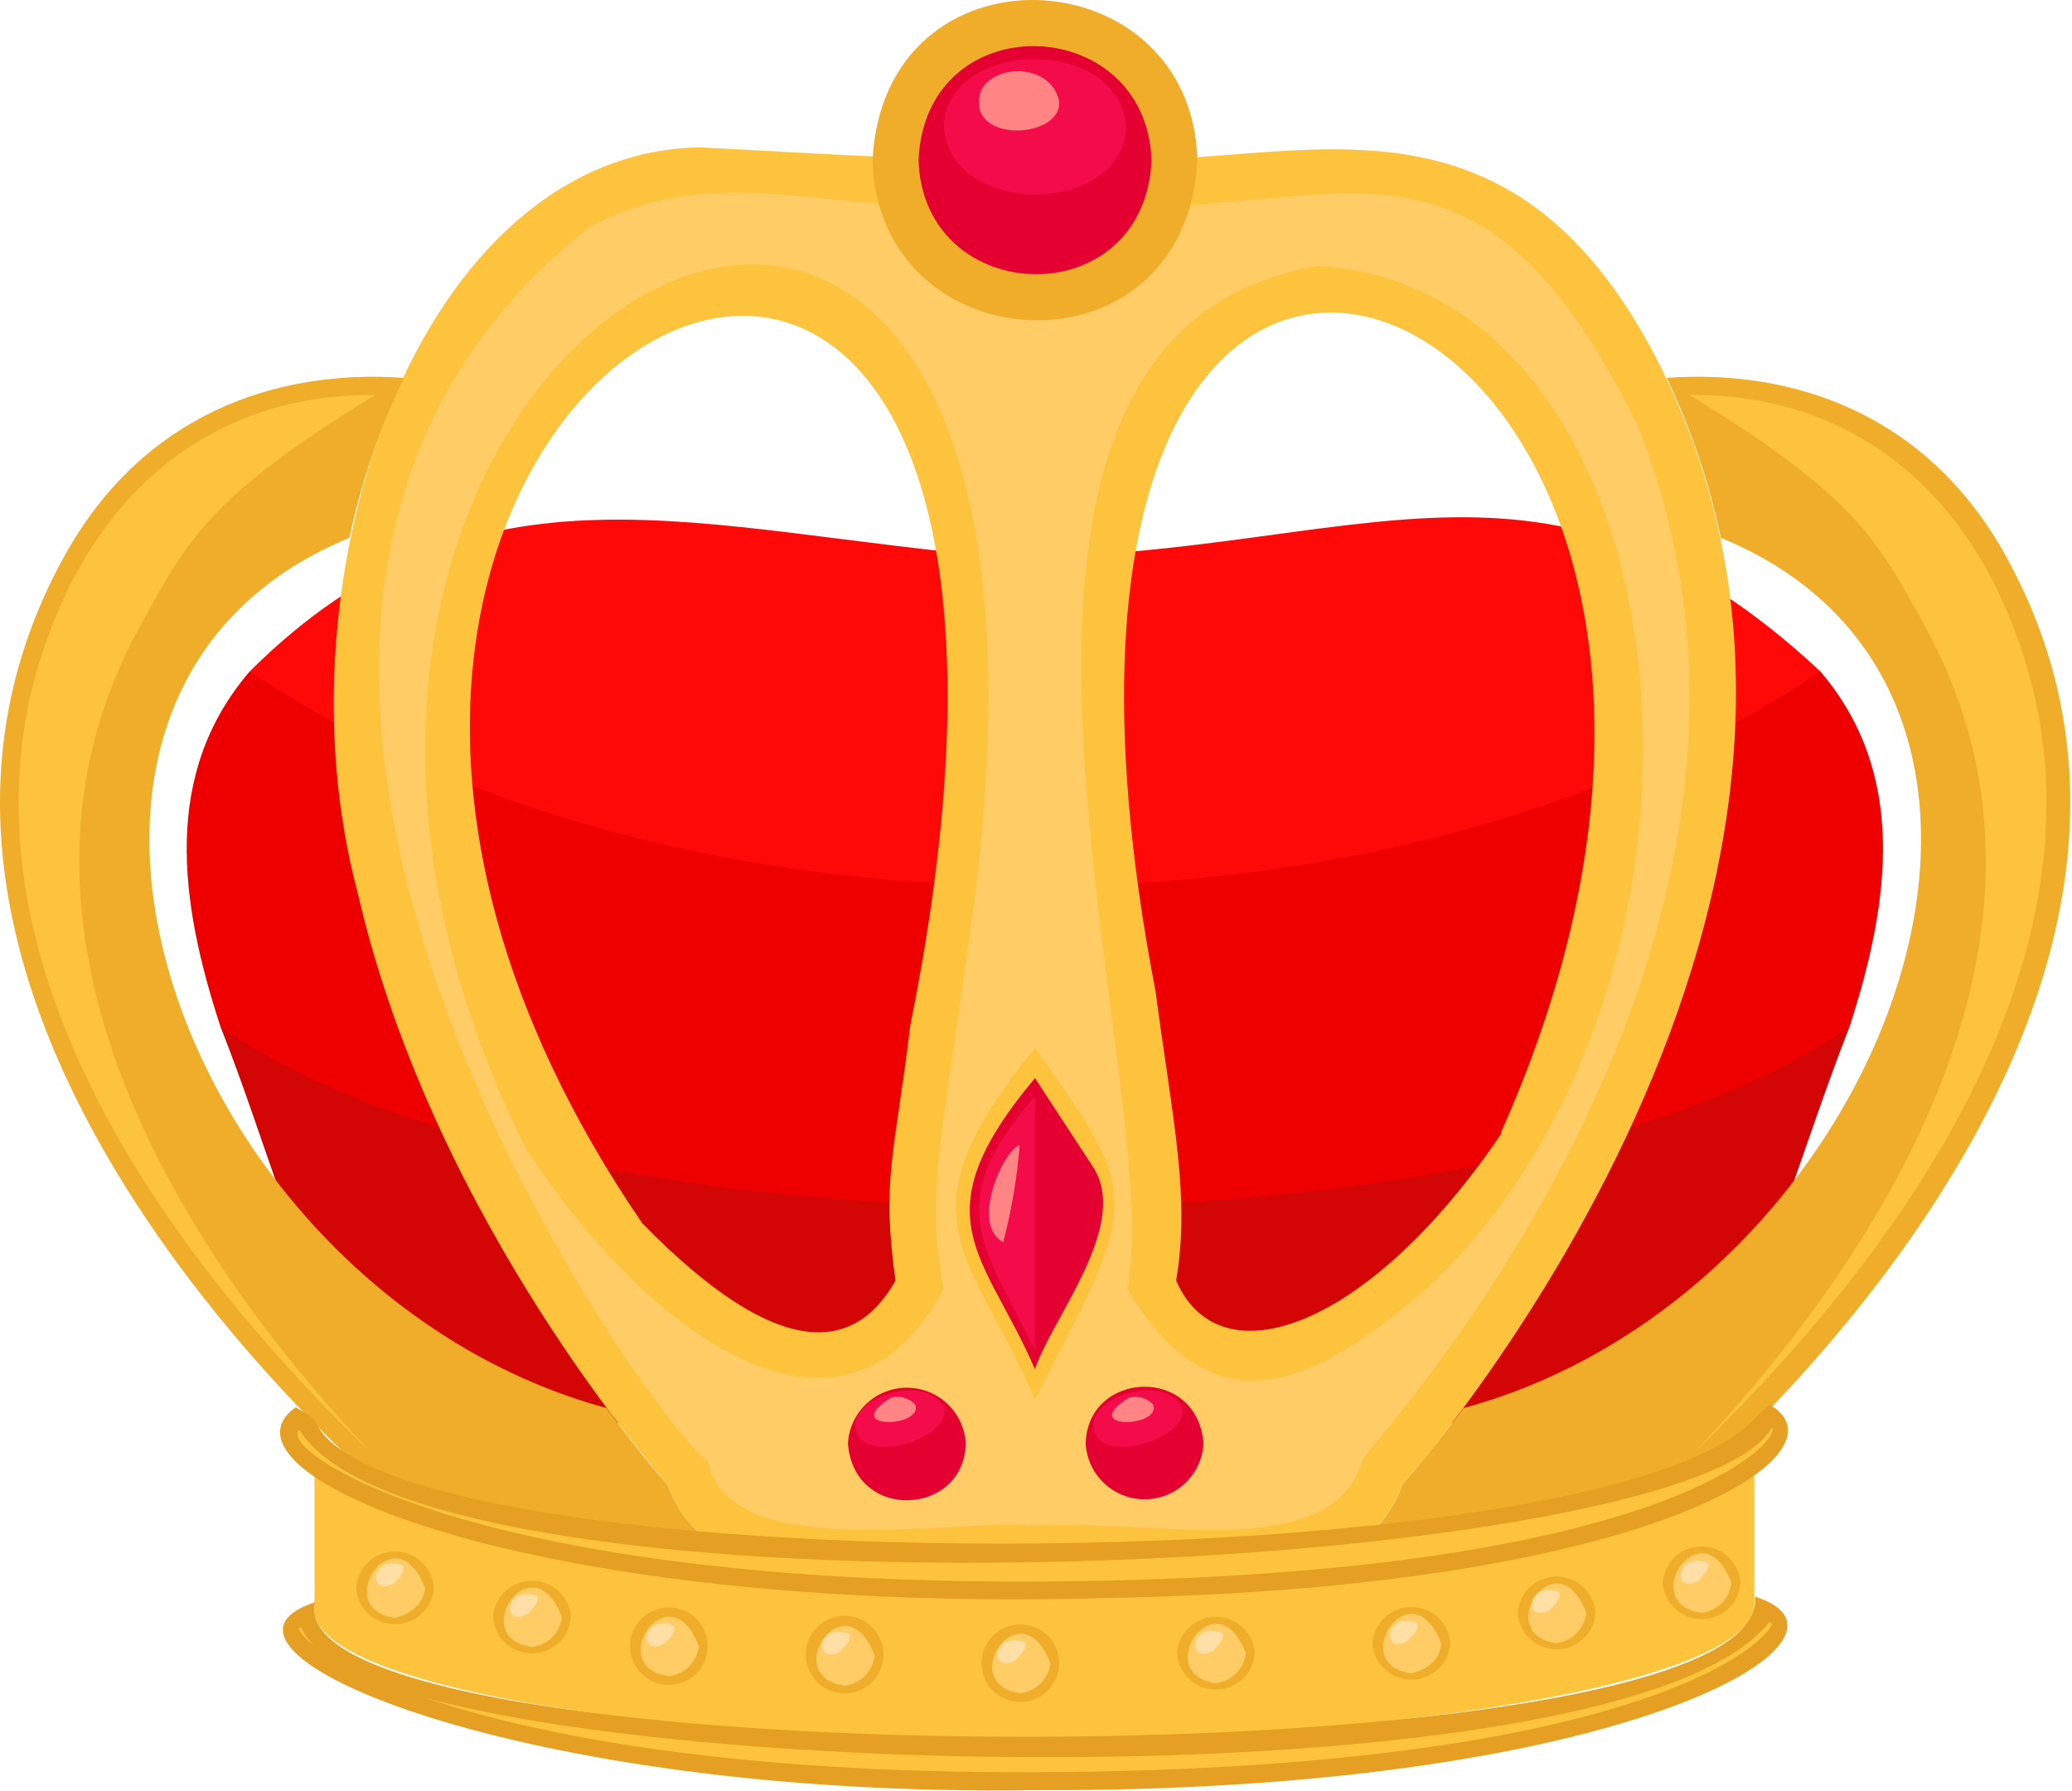 <svg width="118" height="102" viewBox="0 0 118 102" fill="none" xmlns="http://www.w3.org/2000/svg">
<g clip-path="url(#clip0_1_2961)">
<path d="M103.67 38.24C88 23.62 77.45 31.64 57.51 31.76C39.78 30.32 27.2 25.3 14.22 38.24C21.49 61.69 96.19 55.77 103.67 38.24V38.24Z" fill="#FF0808"/>
<path d="M12.56 58.48C15.23 65.23 16.78 71.74 20.42 78.1C26.15 80.49 41.2 82.19 58.78 82.21H59.1C76.68 82.21 91.74 80.49 97.47 78.1C100.77 72.54 102.6 65.44 105.33 58.48C82.14 70.29 34.25 69.64 12.56 58.48V58.48Z" fill="#D30505"/>
<path d="M58.94 50.46C41.29 50.46 25.41 45.76 14.22 38.24C9.22 44.07 10.22 51.34 12.56 58.48C31.92 72.09 85.56 72.15 105.33 58.48C107.64 51.34 108.64 44.07 103.67 38.24C92.48 45.76 76.59 50.46 58.94 50.46V50.46Z" fill="#EF0000"/>
<path d="M94 19.79C86.57 6.09 76.61 8.46 67.4 9C55.4 9.47 45.95 8.67 39.82 8.39C23.9 8.71 15.54 32.79 20.37 50.85C24.73 69.8 38 84.46 38 84.54C40.68 91.89 51.64 89.25 58.2 89.47H58.38H59.48H59.67C66.22 89.25 77.18 91.89 79.86 84.54C79.87 84.54 110.46 50.48 94 19.79V19.79ZM51 72.93C48.66 77.08 44.3 77.56 36.58 69.67C3.43 21.13 66 -11.9 51.84 58.4C50.94 65.87 50.19 67.11 51 72.93V72.93ZM85.51 64.54C78.1 75.54 69.51 78.76 66.98 72.93C67.8 68.16 66.79 63.86 65.81 56.47C53.72 -6.3 107.44 15.36 85.46 64.54H85.51Z" fill="#FDC33C"/>
<path d="M68.91 87.14C66.22 87.14 62.57 86.73 58.81 86.88C54.66 86.44 41.36 89.17 40.3 83.16C38.58 82.89 3.8 36.37 33.61 12.89C41.43 8.84 47.32 12.62 60.21 11.74C76.06 12.85 83.64 4.89 93.21 24.11C105 53.27 78.41 81.79 77.58 83.16C76.81 85.79 74.43 87.15 68.91 87.14V87.14ZM75.1 15.14C51.34 19.04 66.66 62.06 64.19 73.39C69.4 82.14 75.45 78.39 81.46 73.2C100.36 55.07 96.3 16.4 75.1 15.16V15.14ZM30.1 65.63C36.81 75.86 48 84.23 53.74 73.39C52.62 68 53.9 63.33 55 54.76C65.69 -13.5 5.88 17.1 30 65.52V65.59L30.1 65.63Z" fill="#FFCC66"/>
<path d="M38 84.54C38 84.54 36.59 83 34.54 80.19C10.31 73.6 -2 39.63 19.9 30.63C20.572 27.482 21.612 24.424 23 21.52C15.72 21 8.12 23.6 3.66 31.68C-10.94 58.09 22.85 85.68 22.85 85.68C25.95 91.42 36.77 89.36 43.34 89.53H44.17V89.32C41.36 88.76 39.06 87.42 38 84.54Z" fill="#EFAD29"/>
<path d="M24.18 85.8C24.524 86.242 24.936 86.627 25.4 86.94L24.18 85.8Z" fill="#FDC33C"/>
<path d="M8 35.62C10.67 30.79 11.85 28.31 21.37 22.5C11.81 22.38 4.37 28.45 1.7 39.75C-2.45 58.67 14.6 76.41 21.09 82.69C12.31 73.41 -2.18 54.06 8 35.62V35.62Z" fill="#FDC33C"/>
<path d="M79.87 84.54C79.87 84.54 81.29 82.95 83.35 80.19C107.58 73.6 119.93 39.63 98 30.63C97.339 27.482 96.305 24.423 94.92 21.52C102.18 21 109.78 23.6 114.24 31.68C128.84 58.09 95.05 85.68 95.05 85.68C91.94 91.42 81.13 89.36 74.56 89.53H73.73V89.32C76.53 88.76 78.82 87.42 79.87 84.54V84.54Z" fill="#EFAD29"/>
<path d="M68.19 9.12C67.53 21.77 49.99 20.79 49.69 9.12C50.35 -3.52 67.89 -2.55 68.19 9.12Z" fill="#EFAD29"/>
<path d="M65.58 9.12C65.18 17.99 52.58 17.57 52.31 9.12C52.7 0.25 65.27 0.68 65.58 9.12Z" fill="#E40031"/>
<path d="M64.13 7.22C64 12.27 54.13 12.45 53.75 7.22C53.89 2.18 63.77 2 64.13 7.22Z" fill="#F40C4A"/>
<path d="M60.32 5.8C60.45 7.98 54.8 8.19 55.89 5.11C56.76 3.55 59.94 3.68 60.32 5.8V5.8Z" fill="#FF8585"/>
<path d="M109.6 35.62C106.93 30.79 105.75 28.31 96.23 22.5C105.79 22.38 113.23 28.45 115.9 39.75C120.06 58.67 103 76.41 96.52 82.69C105.3 73.41 119.79 54.06 109.6 35.62Z" fill="#FDC33C"/>
<path d="M58.94 59.69C50.94 69.48 55.34 71.3 58.94 79.69C64.77 68.43 65.19 68.37 58.94 59.69Z" fill="#FDC33C"/>
<path d="M62.26 66.48L58.94 61.4C52.24 69.4 56.11 71.4 58.94 77.98C59.87 75.12 64.38 69.77 62.26 66.48Z" fill="#E40031"/>
<path d="M58.94 62.44C53.35 68.78 56.31 71.31 58.94 76.93V62.44Z" fill="#F40C4A"/>
<path d="M58.07 65.22C57.18 65.45 55.22 69.7 57.13 70.75C57.607 68.938 57.922 67.088 58.07 65.22Z" fill="#FF8585"/>
<path d="M55 82.21C54.9 86.35 48.64 86.69 48.29 82.21C48.387 80.428 49.861 79.033 51.645 79.033C53.429 79.033 54.903 80.428 55 82.21V82.21Z" fill="#E40031"/>
<path d="M53.74 80.13C54.41 81.97 48.32 83.81 48.74 80.84C49.35 79.24 52.84 78.43 53.74 80.13Z" fill="#F40C4A"/>
<path d="M52.13 80C52.59 81.32 47.8 81.44 50.74 79.6C51.242 79.463 51.778 79.617 52.13 80Z" fill="#FF8585"/>
<path d="M68.54 82.21C68.443 83.992 66.969 85.387 65.185 85.387C63.401 85.387 61.927 83.992 61.83 82.21C61.93 78.07 68.19 77.73 68.54 82.21Z" fill="#E40031"/>
<path d="M67.29 80.13C67.96 81.97 61.87 83.81 62.29 80.84C62.9 79.24 66.39 78.43 67.29 80.13Z" fill="#F40C4A"/>
<path d="M65.68 80C66.14 81.32 61.35 81.44 64.29 79.6C64.792 79.463 65.328 79.617 65.68 80Z" fill="#FF8585"/>
<path d="M98 88.88C96.5 89.77 96.46 87.2 98.53 87.88C98.56 88.06 98.59 88.25 98 88.88Z" fill="#FFDFA6"/>
<path d="M99.81 82.3C95.48 92 20.14 91.3 18 82.61H17.91V91.69C17.91 95.84 36.3 99.13 58.91 99.05C81.52 98.97 99.91 95.52 99.91 91.38V82.3H99.81Z" fill="#FDC33C"/>
<path d="M99.94 90.93C101.1 101.61 15.73 101.43 17.94 91.25C9.88 93.87 29.34 102.41 58.94 101.95C92.56 102.09 107.29 93.22 99.94 90.93Z" fill="#E59F23"/>
<path d="M59 100.93C41.78 101 30.66 98.87 24.2 96.69C42.37 101.63 93.32 101.93 100.77 92.36L100.93 92.46C100.3 94.11 91.74 100.8 59 100.93V100.93ZM17.87 93.69C17.521 93.445 17.225 93.132 17 92.77L17.15 92.68C17.324 93.059 17.569 93.402 17.87 93.69V93.69Z" fill="#FDC33C"/>
<path d="M100.78 80L100.01 80.7C91.56 90.35 21.19 90.25 17.9 80.8L16.84 80.14C11.58 83.91 30 92 63.38 91C94.3 90.39 105.52 82.7 100.78 80Z" fill="#E59F23"/>
<path d="M58.94 90.07C28.72 90.19 17.27 83.54 16.94 81.74C16.941 81.638 16.958 81.537 16.99 81.44L17.1 81.5C24.55 93.07 95.93 89.84 100.87 81.36L100.95 81.29V81.44C100.85 82.76 92.88 89.94 58.94 90.07V90.07Z" fill="#FDC33C"/>
<path d="M24.71 90.43C24.632 91.596 23.663 92.501 22.495 92.501C21.327 92.501 20.358 91.596 20.28 90.43C20.358 89.264 21.327 88.359 22.495 88.359C23.663 88.359 24.632 89.264 24.71 90.43Z" fill="#EFAD29"/>
<path d="M22.5 92.14C18.75 91.65 22.5 86.02 24.2 90.43C24.17 91 23.79 91.82 22.5 92.14Z" fill="#FFCC66"/>
<path d="M22.46 90.15C20.92 91.04 21.09 88.46 22.96 89.15C23 89.36 23.06 89.55 22.46 90.15Z" fill="#FFDFA6"/>
<path d="M32.51 92.09C32.432 93.256 31.463 94.161 30.295 94.161C29.127 94.161 28.158 93.256 28.08 92.09C28.158 90.924 29.127 90.019 30.295 90.019C31.463 90.019 32.432 90.924 32.51 92.09Z" fill="#EFAD29"/>
<path d="M30.3 93.8C26.55 93.31 30.3 87.68 32 92.09C31.899 92.986 31.195 93.694 30.3 93.8Z" fill="#FFCC66"/>
<path d="M40.3 93.75C40.3 94.971 39.311 95.96 38.09 95.96C36.87 95.96 35.88 94.971 35.88 93.75C35.88 92.529 36.87 91.54 38.09 91.54C39.311 91.54 40.3 92.529 40.3 93.75Z" fill="#EFAD29"/>
<path d="M38.1 95.46C34.34 94.97 38.1 89.34 39.8 93.75C39.699 94.646 38.995 95.354 38.1 95.46Z" fill="#FFCC66"/>
<path d="M50.31 94.23C50.31 95.451 49.321 96.44 48.1 96.44C46.879 96.44 45.89 95.451 45.89 94.23C45.89 93.01 46.879 92.02 48.1 92.02C49.321 92.02 50.31 93.01 50.31 94.23Z" fill="#EFAD29"/>
<path d="M48.11 96C44.35 95.5 48.11 89.87 49.81 94.28C49.714 95.18 49.008 95.893 48.11 96Z" fill="#FFCC66"/>
<path d="M60.32 94.72C60.32 95.941 59.331 96.93 58.11 96.93C56.889 96.93 55.9 95.941 55.9 94.72C55.9 93.499 56.889 92.51 58.11 92.51C59.331 92.51 60.32 93.499 60.32 94.72Z" fill="#EFAD29"/>
<path d="M58.12 96.43C54.36 95.94 58.12 90.3 59.82 94.72C59.719 95.616 59.015 96.324 58.12 96.43Z" fill="#FFCC66"/>
<path d="M71.46 94.15C71.382 95.316 70.413 96.221 69.245 96.221C68.077 96.221 67.108 95.316 67.03 94.15C67.108 92.984 68.077 92.079 69.245 92.079C70.413 92.079 71.382 92.984 71.46 94.15Z" fill="#EFAD29"/>
<path d="M69.25 95.86C65.5 95.37 69.25 89.74 70.95 94.15C70.849 95.046 70.145 95.754 69.25 95.86Z" fill="#FFCC66"/>
<path d="M82.59 93.59C82.512 94.756 81.543 95.661 80.375 95.661C79.207 95.661 78.238 94.756 78.16 93.59C78.238 92.424 79.207 91.519 80.375 91.519C81.543 91.519 82.512 92.424 82.59 93.59Z" fill="#EFAD29"/>
<path d="M80.38 95.3C76.63 94.81 80.38 89.18 82.08 93.59C82.05 94.17 81.68 95 80.38 95.3Z" fill="#FFCC66"/>
<path d="M90.86 91.86C90.782 93.026 89.813 93.931 88.645 93.931C87.477 93.931 86.508 93.026 86.43 91.86C86.508 90.694 87.477 89.789 88.645 89.789C89.813 89.789 90.782 90.694 90.86 91.86Z" fill="#EFAD29"/>
<path d="M88.65 93.58C84.9 93.08 88.65 87.45 90.35 91.86C90.233 92.75 89.538 93.453 88.65 93.58Z" fill="#FFCC66"/>
<path d="M99.12 90.14C99.042 91.306 98.073 92.211 96.905 92.211C95.737 92.211 94.768 91.306 94.69 90.14C94.768 88.974 95.737 88.069 96.905 88.069C98.073 88.069 99.042 88.974 99.12 90.14Z" fill="#EFAD29"/>
<path d="M96.91 91.85C93.16 91.36 96.91 85.73 98.61 90.14C98.509 91.036 97.805 91.744 96.91 91.85Z" fill="#FFCC66"/>
<path d="M30.08 91.89C28.54 92.78 28.72 90.2 30.59 90.89C30.65 91.1 30.68 91.28 30.08 91.89Z" fill="#FFDFA6"/>
<path d="M37.87 93.58C36.33 94.46 36.51 91.89 38.37 92.58C38.44 92.79 38.47 93 37.87 93.58Z" fill="#FFDFA6"/>
<path d="M47.86 94.05C46.33 94.93 46.5 92.35 48.37 93.05C48.43 93.26 48.46 93.44 47.86 94.05Z" fill="#FFDFA6"/>
<path d="M57.86 94.53C56.33 95.42 56.5 92.84 58.37 93.53C58.43 93.74 58.46 93.92 57.86 94.53Z" fill="#FFDFA6"/>
<path d="M69.11 94C67.57 94.88 67.74 92.3 69.61 93C69.68 93.17 69.71 93.36 69.11 94Z" fill="#FFDFA6"/>
<path d="M80.19 93.43C78.66 94.32 78.83 91.74 80.7 92.43C80.76 92.64 80.79 92.82 80.19 93.43Z" fill="#FFDFA6"/>
<path d="M88.28 91.67C86.74 92.55 86.92 89.97 88.79 90.67C88.85 90.87 88.88 91.06 88.28 91.67Z" fill="#FFDFA6"/>
<path d="M96.76 90C95.22 90.89 95.4 88.31 97.27 89C97.33 89.16 97.36 89.35 96.76 90Z" fill="#FFDFA6"/>
</g>
<defs>
<clipPath id="clip0_1_2961">
<rect width="118" height="102" fill="white"/>
</clipPath>
</defs>
</svg>
